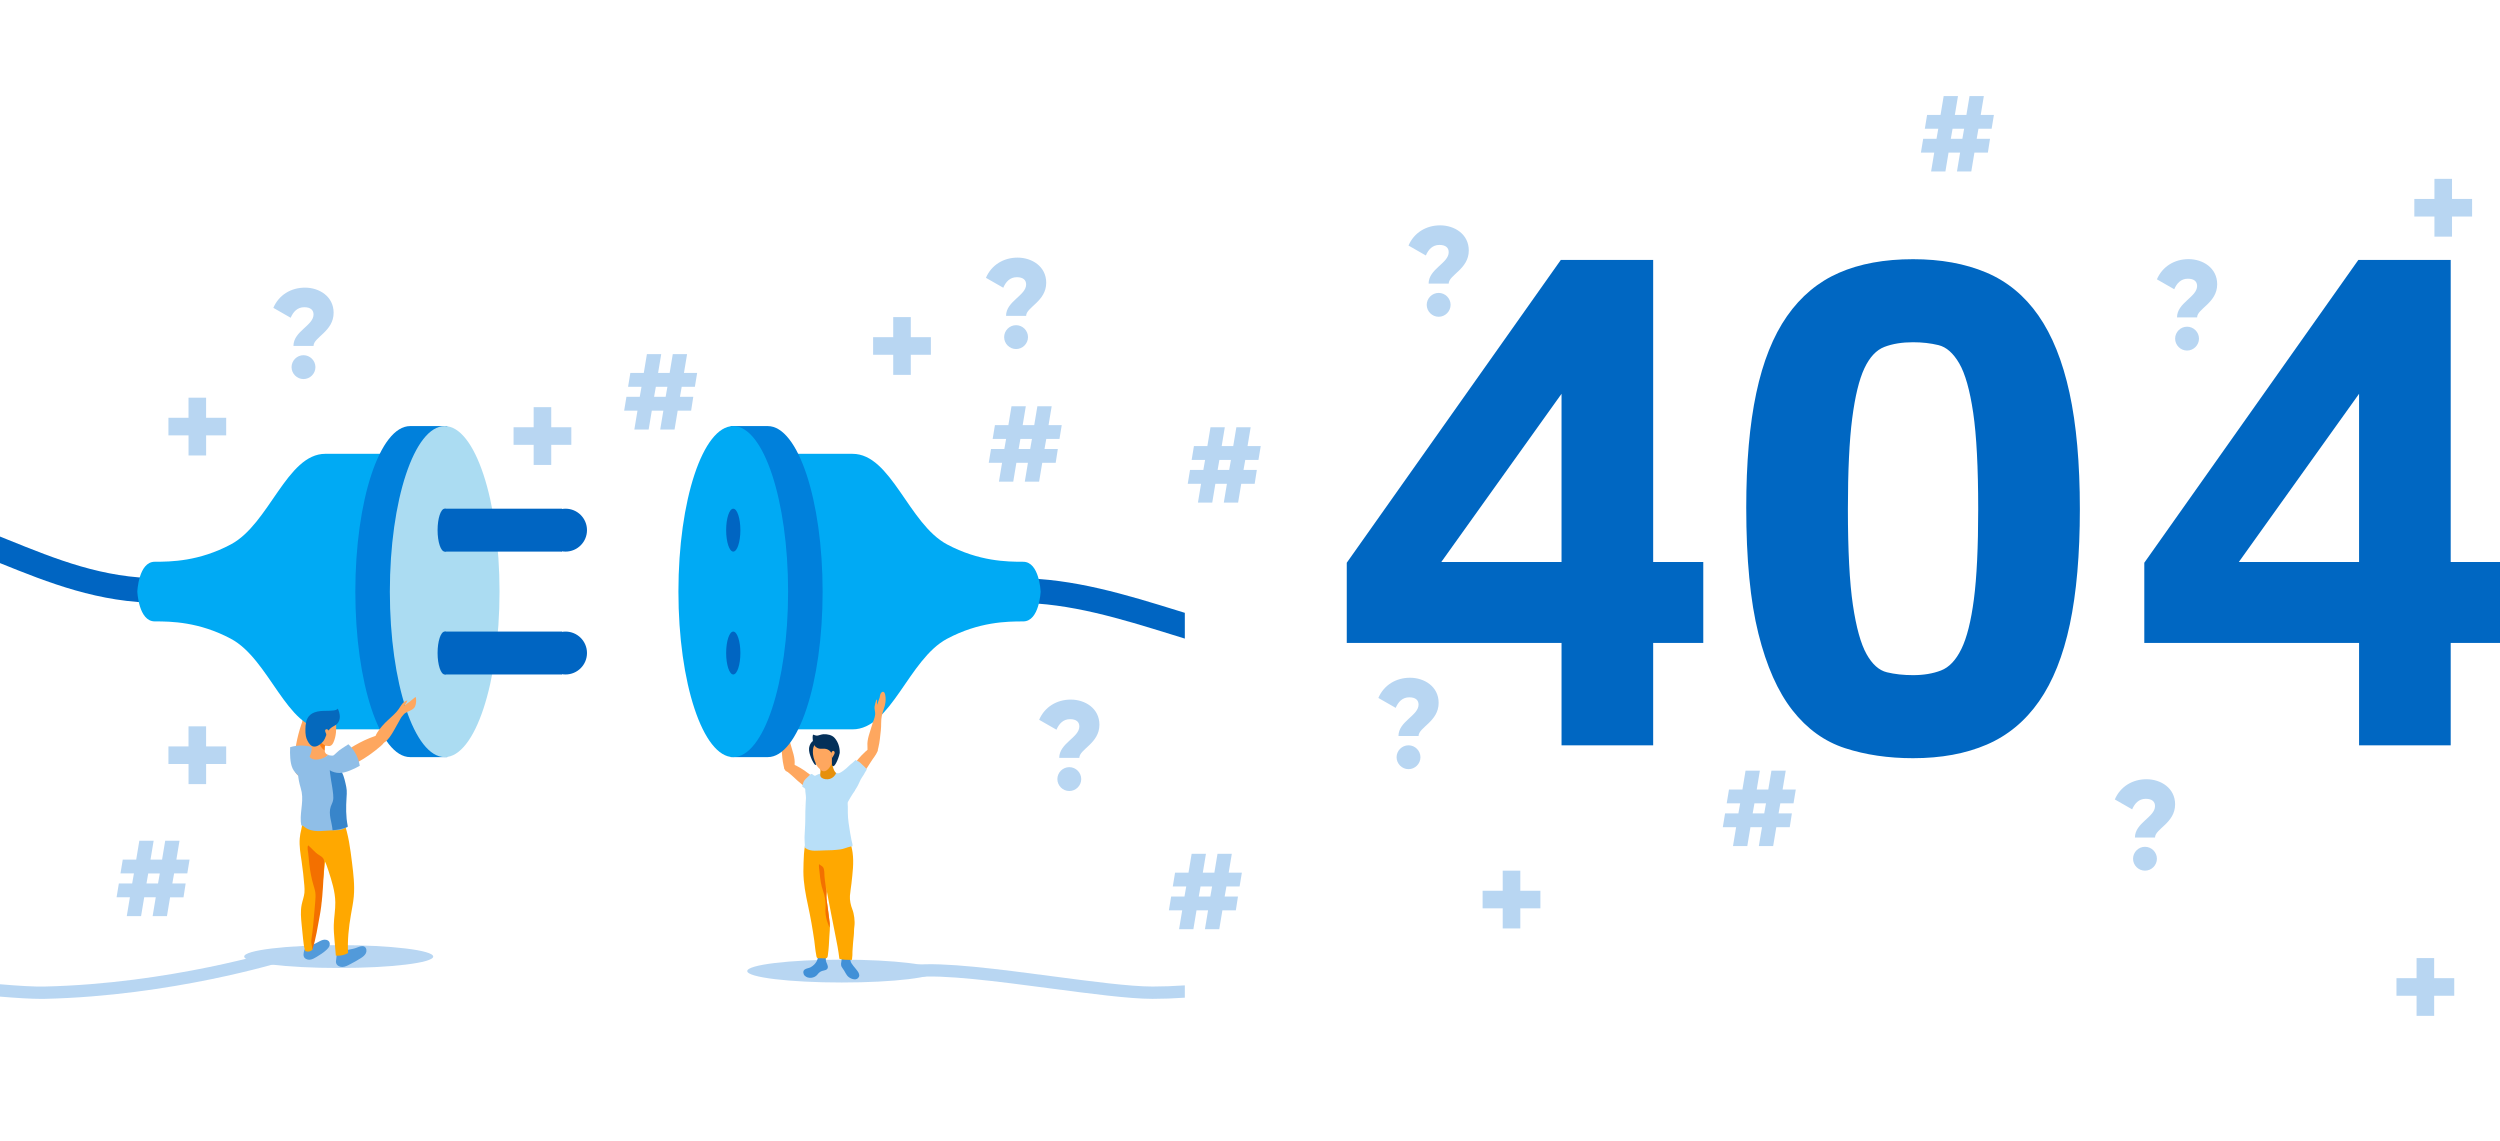 <?xml version="1.0" encoding="utf-8"?>
<!-- Generator: Adobe Illustrator 23.0.0, SVG Export Plug-In . SVG Version: 6.00 Build 0)  -->
<svg version="1.1" id="Layer_1" xmlns="http://www.w3.org/2000/svg" xmlns:xlink="http://www.w3.org/1999/xlink" x="0px" y="0px"
	 viewBox="0 0 1389 634" style="enable-background:new 0 0 1389 634;" xml:space="preserve">
<style type="text/css">
	.st0{fill:#0067C2;}
	.st1{fill:#B8D6F2;}
	.st2{fill:#FEA75F;}
	.st3{fill:#B8DFF8;}
	.st4{fill:#8FBEE7;}
	.st5{fill:#0065C2;}
	.st6{fill:#00AAF4;}
	.st7{fill:#0080DB;}
	.st8{fill:#ABDCF2;}
	.st9{fill:#FC7E16;}
	.st10{fill:#0569BD;}
	.st11{fill:#529ADA;}
	.st12{fill:#FFA800;}
	.st13{fill:#F37000;}
	.st14{fill:#3885CA;}
	.st15{fill:#E6900C;}
	.st16{fill:#043059;}
	.st17{fill:#4190D7;}
	.st18{fill:#4E4D4D;}
</style>
<g>
	<g>
		<path class="st0" d="M918.5,144.41v167.85h27.84v44.95H918.5v56.88h-50.91v-56.88H748.26v-44.55l118.93-168.25H918.5z
			 M867.59,312.26v-93.47l-66.82,93.47H867.59z"/>
		<path class="st0" d="M1062.89,144.01c15.38,0,28.9,2.46,40.57,7.36c11.67,4.91,21.34,12.86,29.04,23.87
			c7.69,11.01,13.46,25.33,17.3,42.96c3.84,17.64,5.77,39.18,5.77,64.64c0,25.2-1.86,46.54-5.57,64.04
			c-3.72,17.5-9.42,31.76-17.1,42.76c-7.69,11.01-17.37,19.03-29.04,24.06c-11.67,5.03-25.33,7.56-40.97,7.56
			c-13.79,0-26.39-1.86-37.79-5.57c-11.4-3.71-21.15-10.74-29.24-21.08c-8.09-10.34-14.39-24.52-18.89-42.56
			c-4.51-18.03-6.76-41.37-6.76-70.01c0-24.92,1.85-46.14,5.57-63.64c3.71-17.5,9.41-31.75,17.1-42.76
			c7.69-11,17.3-19.02,28.84-24.06C1033.26,146.53,1046.98,144.01,1062.89,144.01z M1062.89,190.15c-6.1,0-11.4,0.86-15.91,2.59
			c-4.51,1.73-8.22,5.71-11.14,11.93c-2.92,6.23-5.17,15.51-6.76,27.84c-1.59,12.33-2.39,29.1-2.39,50.32
			c0,23.07,0.93,40.84,2.78,53.3c1.85,12.47,4.38,21.55,7.56,27.25c3.18,5.71,6.96,9.09,11.34,10.14c4.38,1.06,9.21,1.59,14.52,1.59
			c5.83,0,11-0.86,15.51-2.59c4.51-1.72,8.28-5.7,11.34-11.93c3.05-6.23,5.37-15.44,6.96-27.64c1.59-12.19,2.39-28.9,2.39-50.12
			c0-23.07-0.93-40.9-2.78-53.5c-1.86-12.59-4.44-21.74-7.76-27.45c-3.32-5.7-7.16-9.08-11.54-10.14
			C1072.64,190.69,1067.93,190.15,1062.89,190.15z"/>
		<path class="st0" d="M1361.61,144.41v167.85h27.84v44.95h-27.84v56.88h-50.91v-56.88h-119.33v-44.55l118.93-168.25H1361.61z
			 M1310.7,312.26v-93.47l-66.82,93.47H1310.7z"/>
	</g>
	<g>
		<g>
			<path class="st1" d="M125.68,241.89h-11.16v11.17h-9.77v-11.17H93.58v-9.77h11.16v-11.16h9.77v11.16h11.16V241.89z"/>
		</g>
		<g>
			<path class="st1" d="M317.43,247.15h-11.16v11.17h-9.77v-11.17h-11.16v-9.77h11.16v-11.16h9.77v11.16h11.16V247.15z"/>
		</g>
		<g>
			<path class="st1" d="M517.2,197.11h-11.16v11.17h-9.77v-11.17H485.1v-9.77h11.17v-11.16h9.77v11.16h11.16V197.11z"/>
		</g>
		<g>
			<path class="st1" d="M1363.58,553.24h-11.16v11.17h-9.77v-11.17h-11.17v-9.77h11.17v-11.16h9.77v11.16h11.16V553.24z"/>
		</g>
		<g>
			<path class="st1" d="M855.84,504.67h-11.16v11.17h-9.77v-11.17h-11.17v-9.77h11.17v-11.16h9.77v11.16h11.16V504.67z"/>
		</g>
		<g>
			<path class="st1" d="M125.68,424.48h-11.16v11.17h-9.77v-11.17H93.58v-9.77h11.16v-11.16h9.77v11.16h11.16V424.48z"/>
		</g>
		<g>
			<path class="st1" d="M1373.5,120.31h-11.16v11.17h-9.77v-11.17h-11.17v-9.77h11.17V99.37h9.77v11.16h11.16V120.31z"/>
		</g>
		<g>
			<path class="st1" d="M599.68,403.62c0-2.44-1.6-4.05-5.16-4.05c-3.84,0-6.14,2.58-7.54,5.86l-9.63-5.51
				c3.07-7.19,9.84-11.23,17.58-11.23c7.95,0,15.91,4.88,15.91,13.96c0,10.4-11.16,13.61-11.16,18.42h-11.17
				C588.52,412.9,599.68,409.76,599.68,403.62z M587.47,432.86c0-3.63,3-6.63,6.63-6.63c3.63,0,6.63,3,6.63,6.63
				c0,3.63-3,6.63-6.63,6.63C590.47,439.49,587.47,436.49,587.47,432.86z"/>
		</g>
		<g>
			<path class="st1" d="M174.2,174.74c0-2.44-1.6-4.05-5.16-4.05c-3.84,0-6.14,2.58-7.54,5.86l-9.63-5.51
				c3.07-7.19,9.84-11.23,17.58-11.23c7.95,0,15.91,4.88,15.91,13.96c0,10.4-11.16,13.61-11.16,18.42h-11.16
				C163.04,184.02,174.2,180.88,174.2,174.74z M161.99,203.98c0-3.63,3-6.63,6.63-6.63c3.63,0,6.63,3,6.63,6.63
				c0,3.63-3,6.63-6.63,6.63C164.99,210.61,161.99,207.61,161.99,203.98z"/>
		</g>
		<g>
			<path class="st1" d="M570.12,158.06c0-2.44-1.6-4.05-5.16-4.05c-3.84,0-6.14,2.58-7.54,5.86l-9.63-5.51
				c3.07-7.19,9.84-11.23,17.58-11.23c7.95,0,15.91,4.88,15.91,13.96c0,10.4-11.16,13.61-11.16,18.42h-11.16
				C558.95,167.34,570.12,164.2,570.12,158.06z M557.9,187.3c0-3.63,3-6.63,6.63-6.63c3.63,0,6.63,3,6.63,6.63
				c0,3.63-3,6.63-6.63,6.63C560.9,193.93,557.9,190.93,557.9,187.3z"/>
		</g>
		<g>
			<path class="st1" d="M1220.71,158.9c0-2.44-1.6-4.05-5.16-4.05c-3.84,0-6.14,2.58-7.54,5.86l-9.63-5.51
				c3.07-7.19,9.84-11.23,17.58-11.23c7.95,0,15.91,4.88,15.91,13.96c0,10.4-11.16,13.61-11.16,18.42h-11.16
				C1209.55,168.18,1220.71,165.04,1220.71,158.9z M1208.5,188.14c0-3.63,3-6.63,6.63-6.63c3.63,0,6.63,3,6.63,6.63
				c0,3.63-3,6.63-6.63,6.63C1211.5,194.77,1208.5,191.77,1208.5,188.14z"/>
		</g>
		<g>
			<path class="st1" d="M804.9,140.13c0-2.44-1.6-4.05-5.16-4.05c-3.84,0-6.14,2.58-7.54,5.86l-9.63-5.51
				c3.07-7.19,9.84-11.23,17.58-11.23c7.95,0,15.91,4.88,15.91,13.96c0,10.4-11.16,13.61-11.16,18.42l-11.16,0
				C793.73,149.41,804.9,146.27,804.9,140.13z M792.69,169.37c0-3.63,3-6.63,6.63-6.63c3.63,0,6.63,3,6.63,6.63
				c0,3.63-3,6.63-6.63,6.63C795.69,176,792.69,173,792.69,169.37z"/>
		</g>
		<g>
			<path class="st1" d="M788.15,391.48c0-2.44-1.6-4.05-5.16-4.05c-3.84,0-6.14,2.58-7.54,5.86l-9.63-5.51
				c3.07-7.19,9.84-11.23,17.58-11.23c7.95,0,15.91,4.88,15.91,13.96c0,10.4-11.16,13.61-11.16,18.42h-11.16
				C776.99,400.76,788.15,397.62,788.15,391.48z M775.94,420.72c0-3.63,3-6.63,6.63-6.63c3.63,0,6.63,3,6.63,6.63
				c0,3.63-3,6.63-6.63,6.63C778.94,427.35,775.94,424.35,775.94,420.72z"/>
		</g>
		<g>
			<path class="st1" d="M1197.33,447.87c0-2.44-1.6-4.05-5.16-4.05c-3.84,0-6.14,2.58-7.54,5.86l-9.63-5.51
				c3.07-7.19,9.84-11.23,17.58-11.23c7.95,0,15.91,4.88,15.91,13.96c0,10.4-11.16,13.61-11.16,18.42h-11.16
				C1186.17,457.15,1197.33,454.01,1197.33,447.87z M1185.12,477.11c0-3.63,3-6.63,6.63-6.63c3.63,0,6.63,3,6.63,6.63
				c0,3.63-3,6.63-6.63,6.63C1188.12,483.74,1185.12,480.74,1185.12,477.11z"/>
		</g>
		<g>
			<path class="st1" d="M581.31,243.87l-0.98,5.58h7.4l-1.19,7.68h-7.47l-1.74,10.47h-7.95l1.74-10.47h-6.42l-1.74,10.47H555
				l1.75-10.47h-7.4l1.26-7.68h7.4l0.98-5.58h-7.47l1.26-7.68h7.47l1.74-10.47h7.95l-1.74,10.47h6.42l1.74-10.47h7.95l-1.74,10.47
				h7.33l-1.26,7.68H581.31z M573.35,243.87h-6.42l-0.98,5.58h6.42L573.35,243.87z"/>
		</g>
		<g>
			<path class="st1" d="M691.87,255.53l-0.98,5.58h7.4l-1.19,7.68h-7.47l-1.74,10.47h-7.95l1.74-10.47h-6.42l-1.74,10.47h-7.95
				l1.74-10.47h-7.4l1.26-7.68h7.4l0.98-5.58h-7.47l1.26-7.68h7.47l1.74-10.47h7.95l-1.74,10.47h6.42l1.74-10.47h7.95l-1.74,10.47
				h7.33l-1.26,7.68H691.87z M683.91,255.53h-6.42l-0.98,5.58h6.42L683.91,255.53z"/>
		</g>
		<g>
			<path class="st1" d="M378.76,214.9l-0.98,5.58h7.4l-1.19,7.68h-7.47l-1.74,10.47h-7.96l1.74-10.47h-6.42l-1.75,10.47h-7.95
				l1.74-10.47h-7.4l1.26-7.68h7.4l0.98-5.58h-7.47l1.26-7.68h7.47l1.74-10.47h7.95l-1.74,10.47h6.42l1.74-10.47h7.95l-1.74,10.47
				h7.33l-1.26,7.68H378.76z M370.81,214.9h-6.42l-0.98,5.58h6.42L370.81,214.9z"/>
		</g>
		<g>
			<path class="st1" d="M1099.23,71.53l-0.98,5.58h7.4l-1.19,7.68h-7.47l-1.74,10.47h-7.96l1.74-10.47h-6.42l-1.74,10.47h-7.95
				l1.74-10.47h-7.4l1.26-7.68h7.4l0.98-5.58h-7.47l1.26-7.68h7.47l1.74-10.47h7.95l-1.74,10.47h6.42l1.74-10.47h7.95l-1.74,10.47
				h7.33l-1.26,7.68H1099.23z M1091.27,71.53h-6.42l-0.98,5.58h6.42L1091.27,71.53z"/>
		</g>
		<g>
			<path class="st1" d="M989.15,446.34l-0.98,5.58h7.4l-1.19,7.68h-7.47l-1.74,10.47h-7.96l1.75-10.47h-6.42l-1.74,10.47h-7.95
				l1.74-10.47h-7.4l1.26-7.68h7.4l0.98-5.58h-7.47l1.26-7.68h7.47l1.74-10.47h7.95l-1.74,10.47h6.42l1.74-10.47h7.95l-1.74,10.47
				h7.33l-1.26,7.68H989.15z M981.19,446.34h-6.42l-0.98,5.58h6.42L981.19,446.34z"/>
		</g>
		<g>
			<path class="st1" d="M96.73,485.28l-0.98,5.58h7.4l-1.19,7.68H94.5L92.76,509H84.8l1.74-10.47h-6.42L78.38,509h-7.95l1.74-10.47
				h-7.4l1.26-7.68h7.4l0.98-5.58h-7.47l1.26-7.68h7.47l1.74-10.47h7.95l-1.74,10.47h6.42l1.74-10.47h7.95l-1.74,10.47h7.33
				l-1.26,7.68H96.73z M88.78,485.28h-6.42l-0.98,5.58h6.42L88.78,485.28z"/>
		</g>
		<g>
			<path class="st1" d="M681.4,492.53l-0.98,5.58h7.4l-1.19,7.68h-7.47l-1.74,10.47h-7.96l1.74-10.47h-6.42l-1.74,10.47h-7.95
				l1.74-10.47h-7.4l1.26-7.68h7.4l0.98-5.58h-7.47l1.26-7.68h7.47l1.74-10.47h7.95l-1.74,10.47h6.42l1.74-10.47h7.95l-1.74,10.47
				h7.33l-1.26,7.68H681.4z M673.44,492.53h-6.42l-0.98,5.58h6.42L673.44,492.53z"/>
		</g>
	</g>
	<path class="st2" d="M458.76,441.17c-0.8,1.17-3.08,1.02-4.22,0.81c-1.43-0.27-2.68-1.2-3.77-2.05c-3.47-2.69-6.93-5.35-10.11-8.43
		c-1.58-1.53-3.56-2.75-4.82-4.53c-0.28-0.39-0.19-1.91-0.19-2.4c0-0.78,0.89-0.71,1.53-0.67c3.62,0.2,6.81,2.29,9.76,4.2
		c1.13,0.73,2.09,1.65,3.22,2.4c1.73,1.14,3.48,2.29,5.01,3.67c1.19,1.07,2.34,2.52,3.12,3.91c0.39,0.7,0.94,1.66,0.78,2.52
		C458.98,441.15,458.64,441.48,458.76,441.17z"/>
	<path class="st2" d="M436.68,428.42c-0.85-0.63-1.03-1.76-1.25-2.72c-0.74-3.18-0.93-6.49-1.24-9.76c-0.26-2.68,0.11-5.42-0.4-8.13
		c-0.47-2.53-1.66-4.97-1.9-7.57c-0.13-1.43-0.13-3.69,0.64-5.2c0.31-0.61,1.14-0.72,1.6-0.22c0.23,0.25,0.43,0.51,0.55,0.74
		c0.31,0.58,0.31,1.58,0.51,2.26c0.39,1.3,1,2.65,1.27,3.95c0.21-0.57,0.14-1.64,0.09-2.57c-0.02-0.29,0.39-0.36,0.48-0.09
		c0.41,1.24,0.76,2.78,0.88,3.77c0.16,1.28-0.54,2.97-0.42,4.26c0.21,2.29,1.14,3.95,1.72,6.19c0.95,3.68,2.67,7.63,2.27,11.51
		c-0.1,0.97,0.14,2.62-0.68,3.34C440.21,428.7,437.54,429.06,436.68,428.42z"/>
	<path class="st3" d="M462.99,435.51c-0.77-0.66-2.1-0.63-3.11-0.97c-1.34-0.44-2.74-1.02-3.93-1.76c-0.64-0.4-1.25-0.83-1.92-1.16
		c-0.67-0.33-1.41-0.52-2.04-0.95c-0.55-0.38-0.94-0.96-1.56-0.52c-0.56,0.4-1,0.99-1.54,1.44c-0.96,0.81-1.9,1.71-2.44,2.86
		c-0.38,0.82-0.46,1.68-0.76,2.51c0.73,0.44,1.3,1.1,2.04,1.54c0.97,0.58,1.92,1.11,2.77,1.88c0.67,0.6,1.22,1.33,1.74,2.04
		c0.89,1.21,0.71,2.25,0.63,3.69c-0.14,2.34-0.8,4.68-0.8,7.02c0.4-0.26,0.74-0.68,1.15-0.96c0.64-0.44,1.44-0.65,2.01-1.19
		c1.16-1.1,1.24-3.05,1.58-4.51c0.58-2.5,1.42-4.93,3.21-6.84c0.8-0.85,1.39-1.61,1.97-2.63c0.3-0.52,0.63-1.15,0.98-1.59
		C462.88,435.64,462.77,435.86,462.99,435.51z"/>
	<g>
		<path class="st2" d="M177.26,392.28c0.04-0.32,0.08-0.63,0.13-0.94c0.42-2.54,0.71-5.12,1.65-7.54c0.43-1.08,0.98-2.12,1.31-3.24
			c0.34-1.12,0.44-2.35-0.03-3.42c-0.75,1.01-1.24,2.22-1.4,3.48c-0.03-2.74,0.14-5.48,0.49-8.19c-0.2-0.14-0.48-0.04-0.7,0.07
			c-1.09,0.54-2.09,1.28-2.9,2.18c-0.39,0.43-0.75,0.91-0.95,1.47c-0.21,0.59-0.23,1.24-0.19,1.87c0.1,1.76,0.87,3.76,0.29,5.42
			c-0.27,0.79-0.23,1.27-0.92,2.6c-1.03,2-2.04,4.01-3.06,6.02c-1.14,2.26-3.81,7.6-2.62,10.28c0.67,1.48,1.63,2.2,3.25,1.98
			c1.62-0.23,2.45-1.65,3.18-3.12C175.86,398.99,176.97,394.66,177.26,392.28z"/>
		<path class="st2" d="M169.96,430.19c0.42-0.73,0.63-1.55,0.83-2.37c1.97-7.95,3.5-16.11,3.01-24.39
			c-0.05-0.89-0.13-1.81-0.54-2.64c-0.4-0.83-1.2-1.58-2.16-1.73c-0.96-0.15-1.89,0.32-2.48,0.99c-0.59,0.67-0.89,1.51-1.17,2.35
			c-2.4,7.14-3.88,14.62-3.96,22.23c-0.02,1.78,0.07,3.68,1.15,5.23c0.6,0.86,1.75,1.84,2.89,1.94
			C168.63,431.89,169.49,431,169.96,430.19z"/>
		<path class="st4" d="M171.54,429.1c0.51-0.93,0.82-1.94,1.12-2.95c0.24-0.8,0.48-1.6,0.72-2.4c0.22-0.72,0.44-1.45,0.59-2.19
			c0.15-0.73,0.24-1.47,0.33-2.21c0.15-1.26,0.3-2.53,0.46-3.79c-4.3-1.63-9.14-1.78-13.54-0.43c-0.13,2.01-0.11,4.03,0.05,6.04
			c0.16,1.97,0.46,3.95,1.28,5.74c0.81,1.76,2.38,3.52,4.08,4.48C168.51,432.45,170.67,430.68,171.54,429.1z"/>
	</g>
	<g>
		<path class="st1" d="M157.05,534.27c-0.61,0.19-61.78,19.1-132.19,20.69c-0.63,0.01-1.28,0.02-1.97,0.02
			c-5.79,0-13.71-0.49-22.99-1.27v-6.87c10.39,0.89,19.05,1.41,24.8,1.28c69.42-1.56,129.71-20.19,130.31-20.38L157.05,534.27z"/>
	</g>
	<g>
		<path class="st5" d="M88.72,321.28v13.68c-33.67,0-61.73-11.19-88.82-22.14v-14.76c1.41,0.57,2.8,1.13,4.2,1.7
			C31.47,310.83,57.32,321.28,88.72,321.28z"/>
	</g>
	<path class="st6" d="M212.36,330.47l4.24-78.33c0,0-22.29,0-35.83,0c-21.44,0-31.12,38.93-52.47,50.31
		c-17.75,9.46-33.29,9.66-42.31,9.66c-9.03,0-9.69,16.57-9.69,16.57s0.66,16.57,9.69,16.57c9.03,0,24.56,0.2,42.31,9.66
		c21.35,11.38,31.03,50.31,52.47,50.31c13.54,0,35.83,0,35.83,0l-4.55-74.76L212.36,330.47z"/>
	<path class="st7" d="M258.35,328.69c0-26.82-3.81-50.95-9.87-67.76v-24.2h-20.59c-16.83,0-30.47,41.17-30.47,91.96
		c0,50.79,13.64,91.96,30.47,91.96h20.59v-24.2C254.55,379.64,258.35,355.51,258.35,328.69z"/>
	<ellipse class="st8" cx="247.07" cy="328.69" rx="30.47" ry="91.96"/>
	<g>
		<path class="st5" d="M251.02,294.55c0,6.58-1.77,11.92-3.95,11.92c-2.18,0-3.95-5.34-3.95-11.92c0-6.58,1.77-11.92,3.95-11.92
			C249.25,282.63,251.02,287.97,251.02,294.55z"/>
		<rect x="247.07" y="282.63" class="st5" width="65.17" height="23.84"/>
		<circle class="st5" cx="314.21" cy="294.55" r="11.92"/>
	</g>
	<g>
		<path class="st5" d="M251.02,362.82c0,6.58-1.77,11.92-3.95,11.92c-2.18,0-3.95-5.34-3.95-11.92s1.77-11.92,3.95-11.92
			C249.25,350.9,251.02,356.24,251.02,362.82z"/>
		<rect x="247.07" y="350.9" class="st5" width="65.17" height="23.84"/>
		<circle class="st5" cx="314.21" cy="362.82" r="11.92"/>
	</g>
	<g>
		<path class="st1" d="M658.29,547.47v6.84c-6.14,0.42-12.1,0.65-17.79,0.65h-0.31c-12.85-0.02-33.98-2.81-56.34-5.76
			c-29.51-3.9-60.01-7.93-75.47-6.27l-0.73-6.8c16.27-1.75,47.19,2.34,77.09,6.29c22.14,2.92,43.05,5.68,55.46,5.7h0.31
			C646.19,548.12,652.15,547.89,658.29,547.47z"/>
	</g>
	<g>
		<path class="st5" d="M658.29,340.49v14.31c-2.56-0.79-5.11-1.58-7.66-2.37c-27.76-8.59-56.47-17.47-84.88-17.47v-13.68
			c30.48,0,60.19,9.2,88.92,18.09C655.88,339.74,657.09,340.12,658.29,340.49z"/>
	</g>
	<path class="st6" d="M568.48,312.12c-9.03,0-24.56-0.2-42.32-9.66c-21.35-11.38-31.03-50.31-52.47-50.31c-13.54,0-35.83,0-35.83,0
		l4.82,74.56l-0.56-0.01l-4.26,78.53c0,0,22.29,0,35.83,0c21.44,0,31.13-38.93,52.47-50.31c17.75-9.46,33.29-9.66,42.32-9.66
		c9.03,0,9.69-16.57,9.69-16.57S577.51,312.12,568.48,312.12z"/>
	<path class="st7" d="M396.12,328.69c0-26.82,3.81-50.95,9.87-67.76v-24.2h20.59c16.83,0,30.47,41.17,30.47,91.96
		c0,50.79-13.64,91.96-30.47,91.96h-20.59v-24.2C399.92,379.64,396.12,355.51,396.12,328.69z"/>
	<ellipse class="st6" cx="407.4" cy="328.69" rx="30.47" ry="91.96"/>
	<g>
		<path class="st5" d="M403.45,294.55c0,6.58,1.77,11.92,3.95,11.92c2.18,0,3.95-5.34,3.95-11.92c0-6.58-1.77-11.92-3.95-11.92
			C405.22,282.63,403.45,287.97,403.45,294.55z"/>
	</g>
	<g>
		<path class="st5" d="M403.45,362.82c0,6.58,1.77,11.92,3.95,11.92c2.18,0,3.95-5.34,3.95-11.92s-1.77-11.92-3.95-11.92
			C405.22,350.9,403.45,356.24,403.45,362.82z"/>
	</g>
	<g>
		<path class="st1" d="M240.69,531.46c0,3.51-23.51,6.35-52.51,6.35c-29,0-52.51-2.84-52.51-6.35c0-3.51,23.51-6.35,52.51-6.35
			C217.18,525.1,240.69,527.95,240.69,531.46z"/>
		<path class="st2" d="M215.51,400.13c0.24-0.21,0.48-0.42,0.71-0.64c1.87-1.77,3.86-3.44,5.34-5.58c0.66-0.96,1.22-1.99,1.96-2.89
			c0.74-0.9,1.71-1.68,2.85-1.88c-0.42,1.19-1.15,2.27-2.1,3.1c2.29-1.5,4.47-3.17,6.53-4.97c0.23,0.09,0.3,0.38,0.33,0.62
			c0.16,1.21,0.1,2.45-0.19,3.63c-0.14,0.57-0.34,1.14-0.69,1.61c-0.37,0.51-0.9,0.88-1.44,1.2c-1.51,0.9-3.6,1.37-4.66,2.78
			c-0.5,0.67-0.92,0.9-1.65,2.21c-1.09,1.97-2.19,3.93-3.29,5.9c-1.24,2.21-4.18,7.4-7.07,7.9c-1.6,0.28-2.74-0.13-3.45-1.59
			c-0.72-1.47,0-2.96,0.82-4.38C210.72,405.03,213.7,401.7,215.51,400.13z"/>
		<path class="st2" d="M213.44,412.18c-0.04,0.12-0.09,0.24-0.15,0.35c-0.4,0.79-1.07,1.4-1.73,1.97
			c-3.92,3.38-8.16,6.42-12.71,8.94c-2.07,1.15-4.19,2.19-6.39,3.11c-1.65,0.69-3.44,1.32-5.28,0.91c-1.03-0.23-2.36-0.92-2.89-1.95
			c-0.5-0.97,0-2.1,0.57-2.84c0.52-0.66,1.2-1.17,1.88-1.66c6.62-4.82,13.6-9.31,21.45-11.99c0.85-0.29,1.73-0.56,2.65-0.5
			c0.93,0.06,1.92,0.51,2.42,1.35C213.7,410.58,213.7,411.45,213.44,412.18z"/>
		<path class="st2" d="M185.31,412.37c-0.41,0.93-1.04,1.9-2.03,2.1c-0.32,0.06-1.18,0-2.09-0.13c-0.22-0.03-0.44-0.06-0.66-0.1
			c-0.92-0.16-1.77-0.36-2.04-0.56c-0.6-0.42-1.68-2.2-1.78-2.44c-0.03-0.06-0.06-0.14-0.1-0.22c-0.08-0.16-0.18-0.34-0.28-0.53
			c-0.33-0.58-0.73-1.27-0.73-1.7c0-3.11,1.31-3.93,2.47-5.45c1.16-1.52,2.83-2.59,4.63-3.22c0.97-0.34,2.15-0.61,3.17-0.31
			c0.91,0.26,0.79,0.93,0.84,1.74C186.92,405.27,186.83,408.93,185.31,412.37z"/>
		<path class="st2" d="M182.55,419.41c-2.25,2.43-5.85,3.52-9.08,2.75c-0.92-0.22-1.82-0.58-2.76-0.62
			c1.31-0.84,1.97-2.41,2.27-3.93c0.34-1.71,0.29-3.49-0.17-5.17c-0.09-0.34-0.86-1.78-0.5-2.04c0.3-0.22,1.99,0.51,2.47,0.5
			c0.54-0.01,1.04-0.17,1.54-0.38c0.08-0.04,0.16-0.07,0.25-0.11l0,0c0.56-0.25,1.1-0.54,1.67-0.72c0.12-0.04,0.25-0.07,0.37-0.04
			c0.1,0.03,0.19,0.1,0.27,0.17c0.74,0.67,1.49,1.34,2.23,2.01c-0.25,0.73-0.44,1.49-0.56,2.25c-0.01,0.06-0.02,0.12-0.03,0.18
			c-0.11,0.72-0.16,1.46-0.16,2.19c0,0.21,0.01,0.42,0.03,0.63c0.02,0.27,0.08,0.53,0.17,0.79
			C180.86,418.68,181.66,419.31,182.55,419.41z"/>
		<path class="st9" d="M180.52,414.24c-0.11,0.72-0.16,1.46-0.16,2.19c0,0.21,0.01,0.42,0.03,0.63c-0.22-0.12-0.41-0.36-0.56-0.5
			c-0.34-0.3-0.64-0.6-0.94-0.93c-0.93-1.01-1.47-2.28-1.94-3.54c-0.12-0.33-0.26-0.7-0.34-1.06c-0.04-0.21-0.06-0.43-0.04-0.64
			c0,0,0,0,0,0l0,0c0.82,0.87,1.47,1.85,2.39,2.63c0.47,0.4,1.03,0.75,1.59,1.04c0.06,0.03,0.11,0.06,0.17,0.09
			c0.15,0.08,0.31,0.13,0.47,0.2C180.96,414.31,180.73,414.28,180.52,414.24z"/>
		<path class="st10" d="M178.09,413.33c0.6-0.5,1.18-1.03,1.65-1.66c1.11-1.52,1.43-3.48,2.36-5.12c0.6-1.05,1.46-1.96,2.48-2.62
			c0.85-0.55,1.81-0.93,2.56-1.6c1.15-1.02,1.68-2.61,1.67-4.15c-0.01-1.54-0.49-3.03-1.1-4.44c-0.58,0.65-1.5,0.87-2.36,0.99
			c-2.39,0.32-4.81,0.11-7.21,0.33c-2.4,0.22-4.89,0.98-6.46,2.81c-1.66,1.94-1.94,4.68-1.99,7.23c-0.02,1.29-0.01,2.59,0.25,3.85
			c0.33,1.64,1.07,3.2,2.13,4.5C173.83,415.62,176.18,414.93,178.09,413.33z"/>
		<path class="st2" d="M182.67,406c-0.19-0.31-0.44-0.6-0.77-0.76c-0.33-0.15-0.76-0.14-1.02,0.12c-0.2,0.2-0.27,0.51-0.24,0.79
			c0.03,0.28,0.14,0.55,0.25,0.81c0.38,0.91,0.77,1.84,1.4,2.61c0.11,0.13,0.27,0.27,0.43,0.22c0.1-0.03,0.16-0.12,0.22-0.21
			c0-0.23,0.32-0.64,0.38-0.89c0.09-0.34,0.12-0.7,0.1-1.05c-0.02,0.01,0.03,0.07-0.04,0.06C183.02,407.3,182.99,406.49,182.67,406z
			"/>
		<path class="st11" d="M168.74,529.32c-0.09,0.68-0.18,1.39,0.03,2.04c0.42,1.31,1.97,1.98,3.34,1.86
			c1.37-0.12,2.61-0.84,3.78-1.56c1.92-1.17,3.85-2.37,5.5-3.91c0.62-0.58,1.21-1.22,1.56-1.99c0.34-0.78,0.4-1.72-0.02-2.45
			c-0.65-1.14-2.23-1.43-3.51-1.1c-1.28,0.33-2.38,1.11-3.57,1.67c-1.63,0.76-2.58,1.33-4.25,1.97
			C169.6,526.62,169,527.32,168.74,529.32z"/>
		<path class="st12" d="M166.54,465.78c-0.35,4.26,0.41,8.51,1.03,12.74c0.65,4.44,1.16,8.9,1.51,13.37
			c0.11,1.38,0.2,2.76,0.06,4.14c-0.23,2.22-1.07,4.33-1.52,6.52c-0.76,3.71-0.39,7.56-0.01,11.33c0.25,2.5,0.5,5,0.75,7.5
			c0.24,2.37,0.48,4.76,1.2,7.03c2.12,0.77,3.3-0.08,4.05-0.81c0.39-6.56,1.45-13.08,3.16-19.43c0.53-1.99,1.13-3.96,1.48-5.99
			c0.39-2.29,0.45-4.62,0.61-6.94c0.59-8.86,2.56-17.69,1.77-26.53c-0.31-3.42-1.02-6.79-1.74-10.14c-0.06-0.3-0.14-0.63-0.36-0.85
			c-0.25-0.25-0.62-0.31-0.96-0.37c-1.82-0.28-3.63-0.55-5.45-0.83c-1.1-0.17-2.55-0.7-3.43,0.23c-0.86,0.91-1.03,2.96-1.31,4.14
			C166.97,462.51,166.67,464.14,166.54,465.78z"/>
		<path class="st11" d="M186.8,532.93c-0.12,0.71-0.24,1.46-0.05,2.15c0.4,1.43,2.03,2.23,3.51,2.17c1.48-0.06,2.85-0.77,4.16-1.47
			c2.05-1.09,4.1-2.17,6.04-3.43c1.13-0.73,2.28-1.58,2.85-2.8c0.57-1.22,0.34-2.92-0.83-3.59c-1.27-0.73-2.83,0.02-4.2,0.54
			c-1.47,0.56-3.03,0.86-4.58,1.15c-1.57,0.3-4.26,0.27-5.63,1.06C186.89,529.41,187.02,531.62,186.8,532.93z"/>
		<path class="st12" d="M177.12,473.67c0.9,1.34,1.97,2.56,2.82,3.93c1.16,1.88,1.85,3.99,2.52,6.09
			c1.86,5.74,3.74,11.58,3.84,17.61c0.07,4.22-0.74,8.41-0.85,12.63c-0.07,2.81,0.17,5.61,0.41,8.41c0.25,2.87,0.49,5.74,0.74,8.61
			c2.34,0.22,4.74-0.28,6.79-1.42c-0.39-7.1,0.36-14.23,1.58-21.24c0.59-3.39,1.29-6.76,1.6-10.18c0.56-6.28-0.22-12.6-0.99-18.85
			c-0.96-7.77-1.95-15.61-4.66-22.95c0.18,0.5-13.04,1.77-14.18,1.89c-4.22,0.42-3.07,5.51-2.44,8.56
			C174.81,469.21,175.73,471.58,177.12,473.67z"/>
		<path class="st13" d="M174.1,491.6c0.42,1.42,0.9,2.84,1.1,4.31c0.23,1.69,0.09,3.42-0.06,5.12c-0.17,1.93-0.34,3.87-0.5,5.8
			c-0.43,5-0.81,10.02-1.62,14.98c-0.33,1.99,0.36,3.59,0.57,5.82c1.95-6.31,2.84-12.23,4.04-18.72c1.36-7.31,1.75-14.76,2.15-22.19
			c0.11-2.14,0.23-4.29,0.34-6.43c0.06-1.09,0.1-2.24-0.44-3.19c-0.54-0.94-1.54-1.5-2.46-2.07c-2.38-1.49-3.9-3.63-5.98-5.36
			c-0.74,0.99-0.06,3.57,0.04,4.75c0.16,1.94,0.34,3.87,0.58,5.8C172.32,484.06,173,487.88,174.1,491.6z"/>
		<path class="st4" d="M191.66,443.29c0.14-1.32,0.35-2.64,0.34-3.97c-0.01-2.4-0.72-4.74-1.41-7.04c-0.94-3.09-1.87-6.18-2.81-9.27
			c-0.34-1.13-0.69-2.27-1.26-3.31c-1.51,0.25-3.07,0.15-4.53-0.29l0.21,0.15c-2.02,1.71-4.7,2.6-7.34,2.47c0-0.01,0-0.01,0-0.01
			c-0.29-0.14-0.78-0.1-1.14-0.26c-0.31-0.14-0.66-0.33-0.95-0.51c-0.45-0.29-0.99-0.92-0.75-1.49c-0.85,0.62-1.45,0.82-2.49,0.87
			c-0.74,0.03-1.64,0.1-2.22,0.6c-1,0.86-1.55,2.18-1.77,3.49c-0.02,0.06-0.04,0.12-0.06,0.18c-0.33,1.12-0.23,2.32-0.12,3.49
			c0.23,2.44,0.52,4.88,1.12,7.26c0.37,1.49,0.87,2.95,1.14,4.46c1.11,6.09-1.39,12.42-0.22,18.49c0.74-0.05,1.35,0.52,1.93,0.98
			c1.97,1.56,4.58,2.11,7.1,2.17c2.52,0.06,5.03-0.32,7.54-0.38c2.87-0.07,6.07,0.16,8.23-1.73
			C191.53,454.22,191.07,448.72,191.66,443.29z"/>
		<path class="st14" d="M186.15,421.8c-0.79-0.47-1.87-0.02-2.38,0.74c-0.51,0.76-0.6,1.72-0.62,2.64
			c-0.11,5.5,1.52,10.89,1.97,16.38c0.1,1.16,0.14,2.34-0.15,3.47c-0.28,1.09-0.86,2.08-1.22,3.15c-0.71,2.1-0.54,4.39-0.14,6.56
			c0.39,2.18,1.01,4.32,1.16,6.53c2.72-0.15,5.42-0.71,7.98-1.65c0.16-0.06,0.33-0.13,0.41-0.28c0.09-0.15,0.05-0.34,0.02-0.51
			c-1.04-5.17-0.98-10.5-0.63-15.77c0.09-1.34,0.19-2.68,0.09-4.01c-0.09-1.23-0.36-2.44-0.63-3.64c-0.66-2.91-1.39-5.94-3.35-8.19
			c-0.72-0.82-1.59-1.51-2.2-2.42c-0.61-0.91-0.92-2.13-0.38-3.09c0.25,0.37,0.49,0.75,0.74,1.12"/>
		<path class="st4" d="M182.83,422.36c0.61-0.86,1.39-1.59,2.16-2.31c0.61-0.57,1.22-1.14,1.83-1.7c0.55-0.51,1.11-1.03,1.7-1.49
			c0.59-0.46,1.21-0.86,1.84-1.27c1.07-0.69,2.14-1.39,3.2-2.08c3.36,3.14,5.63,7.43,6.34,11.97c-1.75,1-3.57,1.87-5.44,2.61
			c-1.83,0.73-3.75,1.33-5.72,1.38c-1.93,0.05-4.2-0.59-5.82-1.7C181.16,426.55,181.8,423.83,182.83,422.36z"/>
		<path class="st14" d="M180.67,417.13c0.13,0.13,0.05,0.08-0.04,0C180.65,417.13,180.66,417.13,180.67,417.13z"/>
	</g>
	<g>
		<path class="st1" d="M520.19,539.53c0,3.51-23.51,6.35-52.51,6.35c-29,0-52.51-2.84-52.51-6.35c0-3.51,23.51-6.35,52.51-6.35
			C496.68,533.18,520.19,536.02,520.19,539.53z"/>
		<path class="st15" d="M454.15,434.68c0.54,0.25,1.2,0.25,1.79,0.25c1.19-0.01,2.38-0.08,3.54-0.38c1.94-0.49,3.47-1.65,5.17-2.64
			c0.51-0.3,0.99-0.66,1.5-0.95c0.27-0.15,0.62-0.22,0.84-0.45c-0.43-0.21-0.97-0.06-1.44-0.28c-1.31-0.61-2.15-2.03-2.56-3.35
			c-0.16-0.52-0.32-1.06-0.46-1.61c-0.09-0.37-0.18-0.74-0.24-1.11c-0.03-0.18-0.06-0.39-0.07-0.61c-0.05-0.64-0.03-1.41,0.16-1.96
			c0.06-0.08,0.12-0.17,0.18-0.25c-0.25,0-0.5-0.31-0.75-0.32c-0.36-0.01-0.78,0.48-1.04,0.69c-0.69,0.58-1.37,1.21-2.27,1.43
			c-1.19,0.29-2.56,0.71-3.77,0.47c0.43,0.61,0.64,1.5,0.78,2.26c0.02,0.09,0.03,0.17,0.05,0.26c0.13,0.77,0.32,1.49,0.29,2.28
			c0,0.02,0,0.04,0,0.07c-0.04,0.78-0.15,1.55-0.35,2.31C455.12,432.15,454.8,433.46,454.15,434.68z"/>
		<path class="st2" d="M451.76,414.17c-0.15,0.91-0.65,1.66-0.7,2.59c-0.08,1.34-0.06,2.76,0.33,4.05c0.77,2.55,2.58,5.21,4.58,6.96
			c3.05,2.66,5.95-2.41,6.69-4.95c0.64-2.16,1.17-5.13-0.05-7.17c-0.98-1.63-2.42-3.34-4.33-3.8c-1.37-0.33-3.14-0.19-4.38,0.53
			C453.12,412.86,452.42,414.26,451.76,414.17z"/>
		<path class="st16" d="M461.58,417.82c-1.96-2.59-4.9-1.66-6.06-1.82c-2.22-0.31-3.68-2.11-3.89-4.23
			c-0.11-1.12-0.27-2.58,0.08-3.62c0.94,0.23,1.62,0.73,2.69,0.52c1.12-0.22,2.01-0.69,3.19-0.74c2.18-0.08,4.7,0.41,6.17,2.12
			c1.97,2.28,2.88,5.28,2.8,8.27c-0.02,0.89-2.41,8.37-4,7.28c-0.58-0.39-0.28-3.59-0.35-4.33
			C462.12,420.35,461.89,418.24,461.58,417.82z"/>
		<path class="st16" d="M452.88,411.44c-1.96-0.14-3.19,2.52-3.37,4.33c-0.17,1.72,0.47,3.55,1.07,5.13
			c0.32,0.85,0.69,1.69,1.16,2.45c0.16,0.26,0.97,1.73,1.35,1.69c0.7-0.08-0.34-2.06-0.47-2.39c-0.43-1.12-0.76-2.2-0.88-3.38
			c-0.17-1.72-0.21-3.43,0.58-5.02C452.89,413.12,453.29,412.62,452.88,411.44z"/>
		<path class="st2" d="M461.61,419.05c0.23-0.61,0.23-1.13,0.72-1.56c0.35-0.31,0.79-0.45,1.15-0.03c0.73,0.86-0.24,2.05-0.65,2.8
			c-0.22,0.4-0.57,0.79-0.76,1.18c-0.14-0.47-0.13-0.98-0.22-1.45C461.81,419.75,461.75,419.01,461.61,419.05z"/>
		<path class="st17" d="M472.42,529.76c0.51,1-0.07,2.81,0.11,4c0.17,1.15,0.99,2.05,1.68,3c1.01,1.39,3.9,4,3.04,5.89
			c-1.11,2.43-4.11,1.41-5.67,0.24c-1.61-1.22-2.11-3.29-3.37-4.81c-1.02-1.23-1.08-2.26-0.76-3.79c0.3-1.47,0.27-2.95,0.36-4.51
			c0.98-0.12,2.05,0.15,3.03,0.2C471.3,529.99,472.63,530.07,472.42,529.76z"/>
		<path class="st17" d="M458.95,529.55c0.12,1.41-0.32,2.91-0.05,4.31c0.22,1.19,1.33,2.57,1,3.89c-0.33,1.31-2.02,1.36-3.13,1.71
			c-1.15,0.36-1.93,1.12-2.68,2.08c-1.51,1.94-5.12,2.49-7.02,0.53c-0.86-0.88-1.05-2.51-0.13-3.29c0.97-0.83,2.41-0.78,3.49-1.4
			c2.91-1.67,4.39-4.31,4.19-7.82c1.45,0.12,2.74,0.37,4.15,0.17C458.83,529.89,458.79,530.04,458.95,529.55z"/>
		<path class="st12" d="M469.71,462.58c1.23,0.54,1.89,3.7,2.39,4.94c0.78,1.93,1.31,4.04,1.59,6.1c0.81,5.78-0.01,11.52-0.62,17.25
			c-0.24,2.27-0.68,4.54-0.85,6.83c-0.18,2.38,0.47,5.39,1.35,7.55c0.97,2.39,1.51,6.67,1.15,9.25c-0.36,2.64-0.11,2.88-0.38,5.52
			c-0.25,2.45-0.51,4.92-0.63,7.36c-0.05,0.93-0.15,1.82-0.11,2.76c0.05,1-0.22,1.93-0.23,2.88c0,0.17-0.14,0.31-0.32,0.31
			c-2.07-0.06-4.68,0.04-6.57-0.57c-0.08-0.02-0.13-0.09-0.14-0.17c-0.5-4.33-1.33-8.65-2.21-12.94c-1.35-6.63-2.58-13.3-3.88-19.94
			c-1.21-6.2-2.44-12.54-3.24-18.83c-0.38-2.97-0.57-5.97-0.57-8.96c0-1.45,0.01-2.9,0.09-4.34c0.04-0.62-0.14-1.89,0.38-2.27
			c0.6-0.43,2.98-0.18,3.79-0.25c1.46-0.13,2.81-0.24,4.24-0.63c1.74-0.47,3.57-1.02,5.24-1.58
			C469.75,462.87,469.3,462.96,469.71,462.58z"/>
		<path class="st18" d="M461.31,465.31c0.07,0,0.13,0,0.19,0C461.43,465.19,461.36,465.21,461.31,465.31z"/>
		<path class="st12" d="M446.36,484.13c0,6.49,1.26,12.87,2.62,19.18c1.39,6.45,2.52,12.86,3.45,19.39c0.35,2.47,0.5,5.03,0.99,7.44
			c0.09,0.45,0.17,1.47,0.41,1.83c0.45,0.68,1.41,0.42,2.32,0.42c0.78,0,1.76,0.18,2.5,0.08c1.05-0.13,1.14-0.65,1.3-1.72
			c0.58-4.03,0.64-7.14,0.83-10.32c0.15-2.55,0.45-4.84,0.23-7.35c-0.01-0.16-0.03-0.33-0.05-0.49c-0.46-4.11-1.07-8.19-1.62-12.28
			c-0.23-1.68-0.2-3.35-0.08-5.02c0.14-2.05,0.43-4.09,0.58-6.14c0.57-7.67-0.27-15.36,1.23-22.92c0.06-0.29,0.14-0.76,0.25-0.94
			c-4.07-0.01-10.01,2.48-13.59-0.38c0.08,3.27-0.89,6.33-1.05,9.53C446.51,477.66,446.36,480.86,446.36,484.13z"/>
		<path class="st3" d="M446.99,465.2c0.11-3.27,0.42-6.52,0.42-9.8c0-3.14,0.05-6.26,0.23-9.39c0.08-1.37,0.25-2.77,0.06-4.13
			c-0.2-1.4-0.35-2.76-0.35-4.19c0-1.31-0.1-4.02,1.26-4.65c1.03-0.48,2.14-0.91,3.17-1.41c1.14-0.56,2.63-1.61,3.9-1.74
			c-0.01,0.21,0.01,0.53,0.06,0.66c-0.01,0.02-0.03,0.04-0.04,0.05c0.11,1.52,1.55,2.11,2.87,2.31c1.79,0.27,3.39-0.18,4.73-1.49
			c0.55-0.54,1.09-1.3,1.22-2.03c0.74,0.4,1.57,0.48,2.42,0.53c0.43,0.21,0.9,0.37,1.37,0.47c0.8,0.3,1.63,0.54,2.45,0.82
			c0.67,0.54,1.42,0.94,2.31,1.03c0.55,0.3,1.09,0.64,1.6,0.98c0.11,0.3,0.18,0.63,0.25,0.97c0.4,2.1,0.67,4.06-0.53,5.86
			c-0.52,0.79-3.24,5.2-3.34,5.58c-0.19,0.73,0,1.78,0,2.54v0.35c0,1.03-0.01,2.06,0,3.08c0.03,3.71,0.68,7.35,1.26,11
			c0.21,1.33,0.44,2.68,0.73,4c0.05,0.23,0.1,0.46,0.16,0.68c0.2,0.84,0.59,2.03,0.44,2.89c-0.41-0.03-0.98,0.18-1.39,0.27
			c-1.79,0.4-3.49,1.24-5.33,1.49c-2.97,0.41-6.05,0.54-9.06,0.56c-3.32,0.01-7.36,0.86-10.27-1.21c-0.65-0.46-0.44-1.15-0.44-1.96
			C447.14,467.95,446.95,466.58,446.99,465.2z"/>
		<path class="st2" d="M468.28,438.14c1.06,0.94,3.28,0.14,4.35-0.4c1.34-0.67,2.37-1.97,3.24-3.13c2.79-3.68,5.58-7.32,7.99-11.31
			c1.2-1.98,2.87-3.77,3.69-5.9c0.18-0.47-0.26-1.97-0.37-2.46c-0.18-0.78-1.04-0.46-1.67-0.24c-3.52,1.24-6.18,4.24-8.64,6.98
			c-0.94,1.05-1.68,2.25-2.62,3.32c-1.44,1.63-2.89,3.28-4.08,5.1c-0.92,1.41-1.71,3.18-2.16,4.8c-0.22,0.81-0.53,1.93-0.18,2.74
			C468.06,438.18,468.47,438.42,468.28,438.14z"/>
		<path class="st2" d="M486.69,418.2c0.86-0.62,1.06-1.74,1.3-2.7c0.79-3.16,1.04-6.47,1.41-9.74c0.3-2.67-0.01-5.42,0.54-8.12
			c0.52-2.52,1.74-4.94,2.03-7.53c0.16-1.42,0.2-3.68-0.55-5.21c-0.3-0.62-1.13-0.74-1.6-0.24c-0.23,0.24-0.44,0.5-0.56,0.73
			c-0.32,0.57-0.34,1.58-0.55,2.25c-0.41,1.29-1.05,2.63-1.34,3.93c-0.2-0.57-0.11-1.64-0.04-2.57c0.02-0.29-0.38-0.37-0.48-0.1
			c-0.43,1.24-0.81,2.77-0.95,3.76c-0.18,1.28,0.48,2.98,0.34,4.27c-0.25,2.28-1.21,3.93-1.82,6.15c-1.01,3.66-2.8,7.59-2.47,11.47
			c0.08,0.97-0.19,2.61,0.62,3.35C483.15,418.41,485.81,418.82,486.69,418.2z"/>
		<path class="st18" d="M445.99,447.8c-0.03-0.04-0.07-0.07-0.1-0.11C445.86,447.79,445.89,447.83,445.99,447.8z"/>
		<path class="st13" d="M455.41,485.19c0.31,3.33,0.76,6.67,1.9,9.83c0.86,2.39,1.29,5.06,1.41,7.57c0.05,1.11-0.14,2.18-0.14,3.29
			c-0.01,1.29,0.19,2.55,0.41,3.82c0.21,1.18,0.6,2.29,1.02,3.4c0.29,0.75,0.5,1.57,0.95,2.24c-0.01-0.74,0.01-1.49,0.04-2.24
			c-0.01-0.16-0.03-0.33-0.05-0.49c-0.46-4.11-1.07-8.19-1.62-12.28c-0.23-1.68-0.2-3.35-0.08-5.02c-0.32-1.37-0.54-2.83-0.68-4.22
			c-0.14-1.42-0.44-2.83-0.49-4.26c-0.05-1.35-0.01-3.36-0.54-4.59c-0.44-1.01-1.72-1.47-2.53-2.1
			C454.91,481.8,455.25,483.53,455.41,485.19z"/>
		<path class="st3" d="M481.27,427.05c-0.44-0.56-1.02-1.1-1.55-1.59c-0.59-0.55-1.17-1.1-1.75-1.65c-0.34-0.32-0.68-0.57-1.08-0.79
			c-0.44-0.25-1.21-0.4-1.48-0.79c-0.3,0.21-1.02,0.99-1.55,1.43c-0.82,0.67-1.63,1.23-2.36,2.01c-0.84,0.89-1.81,1.67-2.78,2.4
			c-1.2,0.91-2.58,1.74-4.05,1.97c-0.22,0.46-0.43,0.92-0.67,1.38c-0.24,0.45-0.53,0.85-0.86,1.2c0,0.04,0,0.07,0,0.11
			c-0.02,0.73-0.08,1.43-0.2,2.16c-0.13,0.76-0.42,1.44-0.13,2.19c0.63,1.65,1.86,2.83,3.09,4.05c1.42,1.41,2.52,3.02,3.65,4.66
			c0.16,0.23,0.31,0.49,0.45,0.75c0.08-0.63,0.23-1.24,0.49-1.81c0.74-1.62,2.1-3.3,3.47-4.42c0.13-0.11,0.27-0.16,0.41-0.22
			c0.53-0.84,1.07-1.67,1.6-2.51c0.93-1.47,1.47-3.02,2.25-4.53c0.5-0.98,1.19-1.79,1.74-2.74c0.39-0.69,0.73-1.45,1.19-2.07
			C481.55,427.68,481.72,427.63,481.27,427.05z"/>
	</g>
</g>
</svg>

